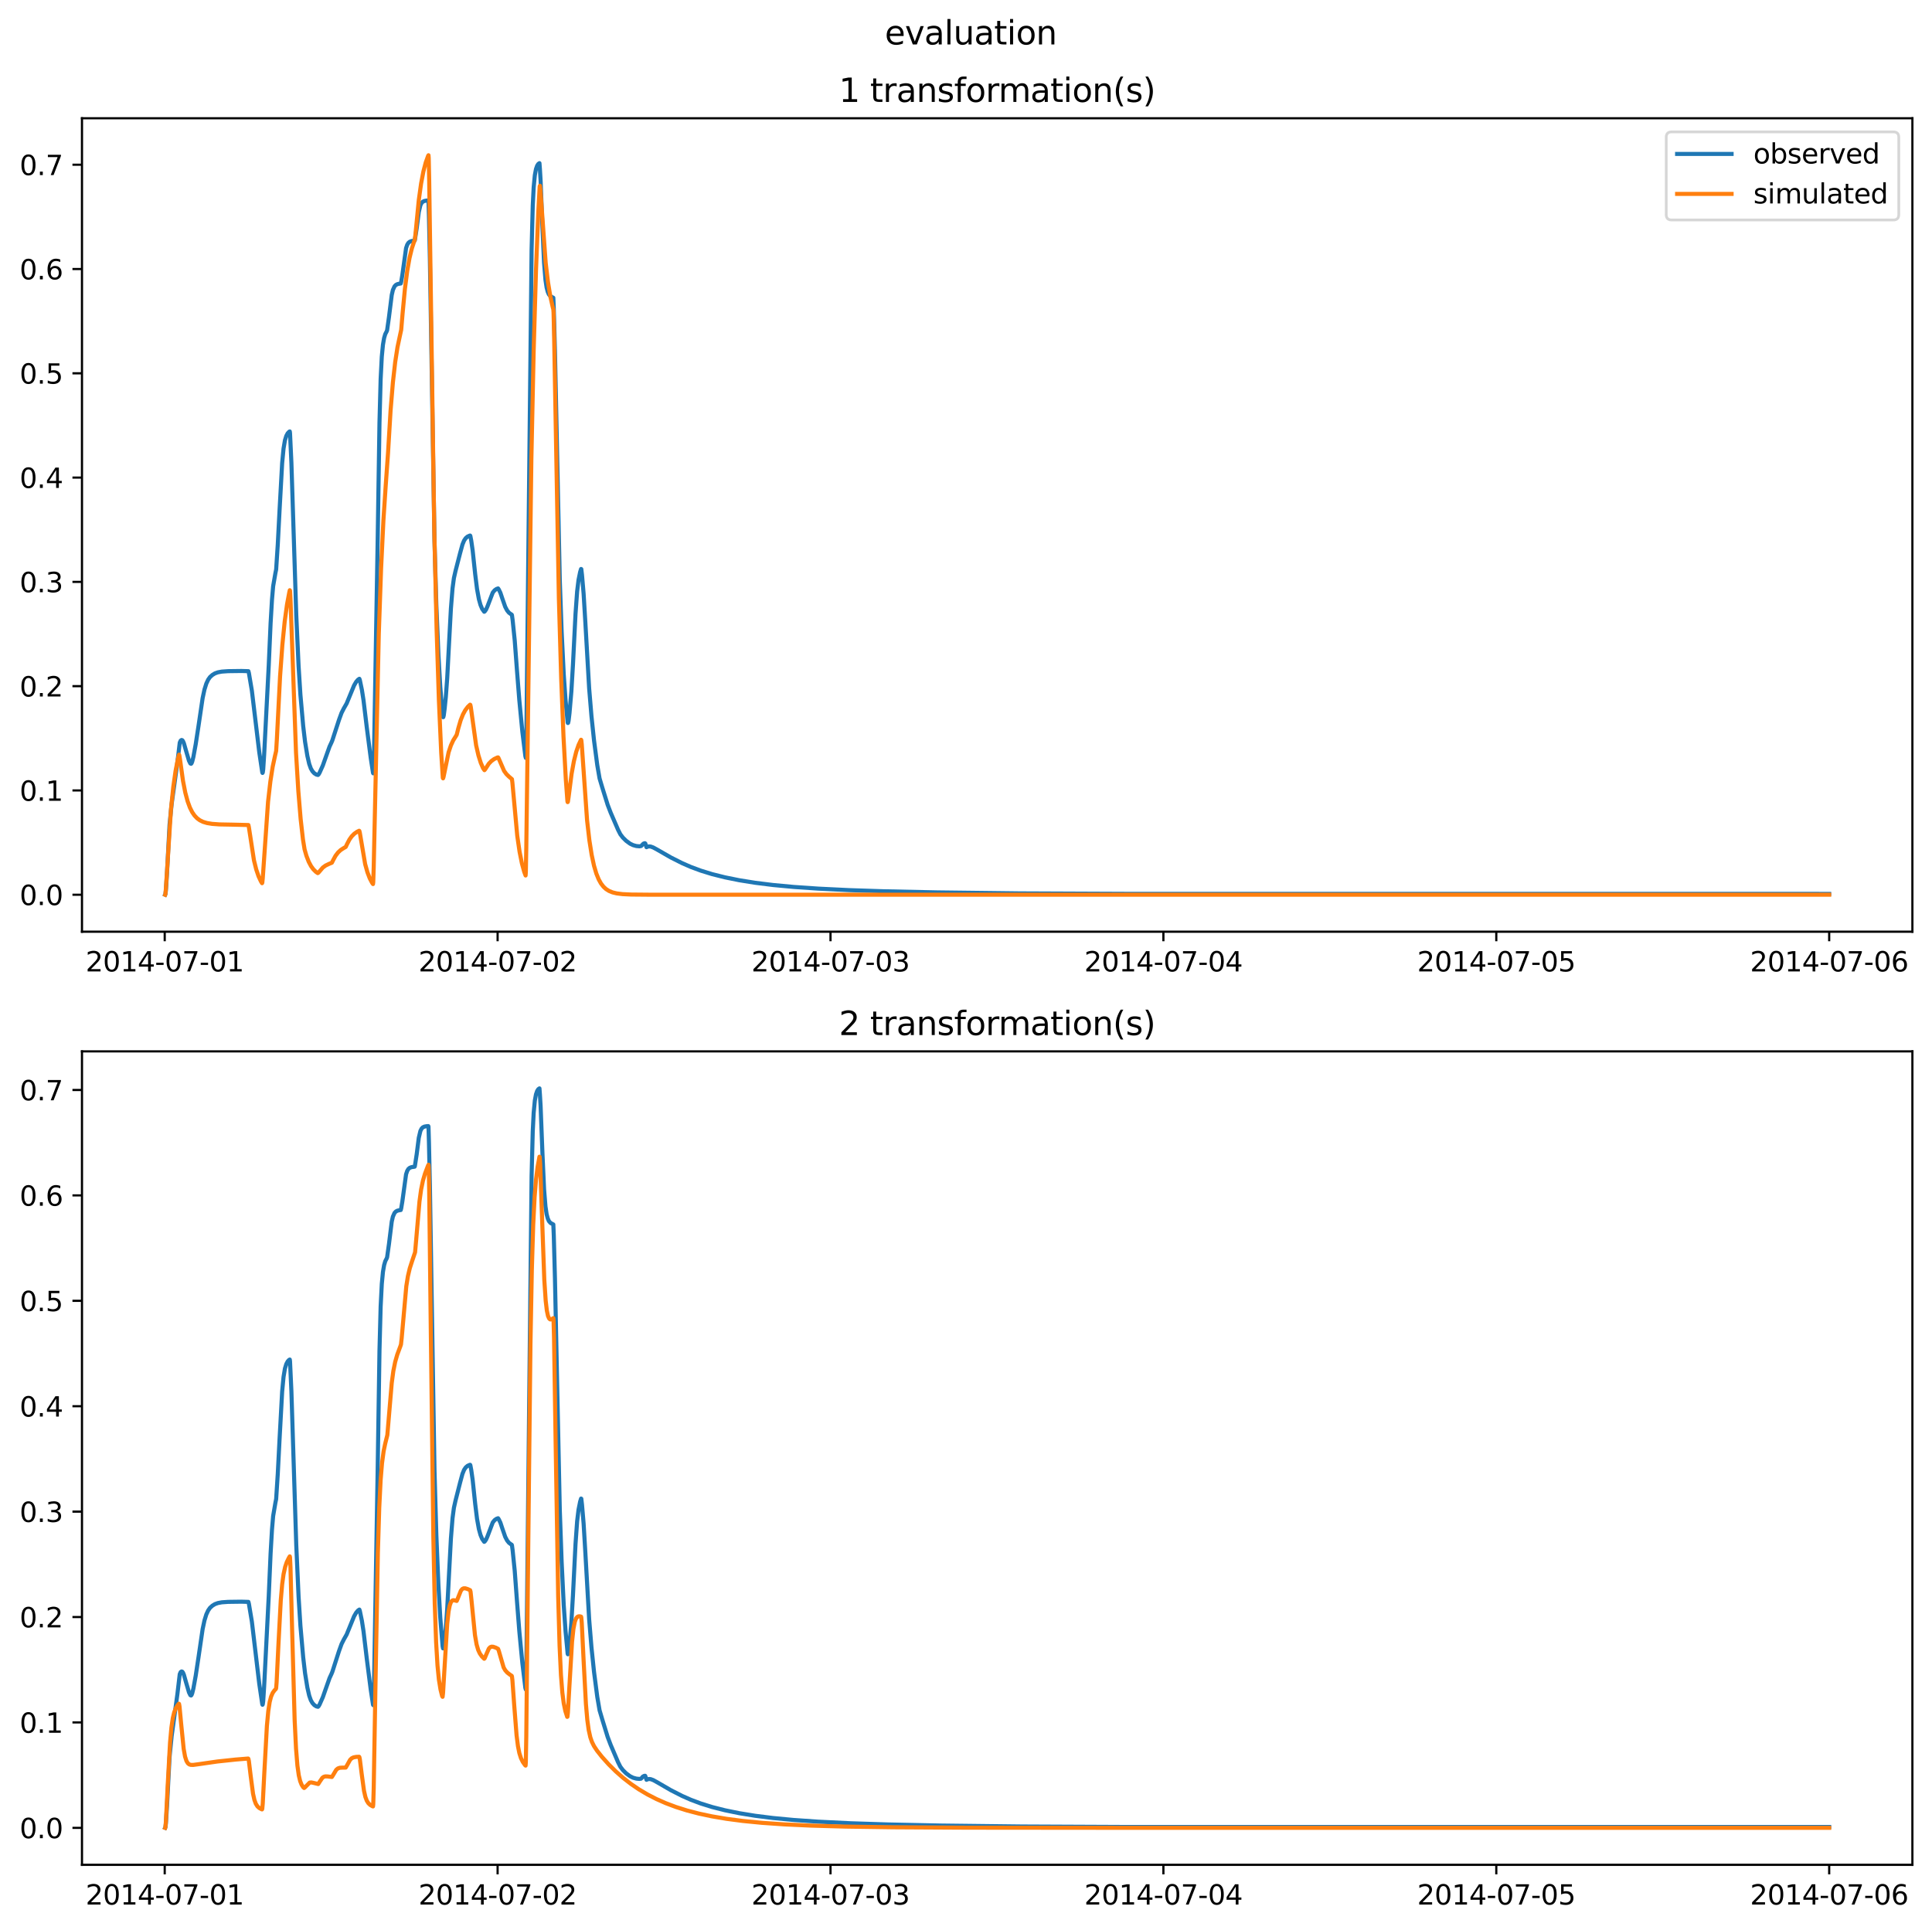<?xml version="1.0" encoding="utf-8" standalone="no"?>
<!DOCTYPE svg PUBLIC "-//W3C//DTD SVG 1.1//EN"
  "http://www.w3.org/Graphics/SVG/1.1/DTD/svg11.dtd">
<svg xmlns:xlink="http://www.w3.org/1999/xlink" width="709.427pt" height="708.798pt" viewBox="0 0 709.427 708.798" xmlns="http://www.w3.org/2000/svg" version="1.1">
 <defs>
  <style type="text/css">*{stroke-linejoin: round; stroke-linecap: butt}</style>
 </defs>
 <g id="figure_1">
  <g id="patch_1">
   <path d="M 0 708.798 
L 709.427 708.798 
L 709.427 0 
L 0 0 
z
" style="fill: #ffffff"/>
  </g>
  <g id="axes_1">
   <g id="patch_2">
    <path d="M 30.103 342.2 
L 702.227 342.2 
L 702.227 43.44 
L 30.103 43.44 
z
" style="fill: #ffffff"/>
   </g>
   <g id="matplotlib.axis_1">
    <g id="xtick_1">
     <g id="line2d_1">
      <defs>
       <path id="ma95a6add9e" d="M 0 0 
L 0 3.5 
" style="stroke: #000000; stroke-width: 0.8"/>
      </defs>
      <g>
       <use xlink:href="#ma95a6add9e" x="60.484" y="342.2" style="stroke: #000000; stroke-width: 0.8"/>
      </g>
     </g>
     <g id="text_1">
      <!-- 2014-07-01 -->
      <g transform="translate(31.427 356.798) scale(0.1 -0.1)">
       <defs>
        <path id="DejaVuSans-32" d="M 1228 531 
L 3431 531 
L 3431 0 
L 469 0 
L 469 531 
Q 828 903 1448 1529 
Q 2069 2156 2228 2338 
Q 2531 2678 2651 2914 
Q 2772 3150 2772 3378 
Q 2772 3750 2511 3984 
Q 2250 4219 1831 4219 
Q 1534 4219 1204 4116 
Q 875 4013 500 3803 
L 500 4441 
Q 881 4594 1212 4672 
Q 1544 4750 1819 4750 
Q 2544 4750 2975 4387 
Q 3406 4025 3406 3419 
Q 3406 3131 3298 2873 
Q 3191 2616 2906 2266 
Q 2828 2175 2409 1742 
Q 1991 1309 1228 531 
z
" transform="scale(0.016)"/>
        <path id="DejaVuSans-30" d="M 2034 4250 
Q 1547 4250 1301 3770 
Q 1056 3291 1056 2328 
Q 1056 1369 1301 889 
Q 1547 409 2034 409 
Q 2525 409 2770 889 
Q 3016 1369 3016 2328 
Q 3016 3291 2770 3770 
Q 2525 4250 2034 4250 
z
M 2034 4750 
Q 2819 4750 3233 4129 
Q 3647 3509 3647 2328 
Q 3647 1150 3233 529 
Q 2819 -91 2034 -91 
Q 1250 -91 836 529 
Q 422 1150 422 2328 
Q 422 3509 836 4129 
Q 1250 4750 2034 4750 
z
" transform="scale(0.016)"/>
        <path id="DejaVuSans-31" d="M 794 531 
L 1825 531 
L 1825 4091 
L 703 3866 
L 703 4441 
L 1819 4666 
L 2450 4666 
L 2450 531 
L 3481 531 
L 3481 0 
L 794 0 
L 794 531 
z
" transform="scale(0.016)"/>
        <path id="DejaVuSans-34" d="M 2419 4116 
L 825 1625 
L 2419 1625 
L 2419 4116 
z
M 2253 4666 
L 3047 4666 
L 3047 1625 
L 3713 1625 
L 3713 1100 
L 3047 1100 
L 3047 0 
L 2419 0 
L 2419 1100 
L 313 1100 
L 313 1709 
L 2253 4666 
z
" transform="scale(0.016)"/>
        <path id="DejaVuSans-2d" d="M 313 2009 
L 1997 2009 
L 1997 1497 
L 313 1497 
L 313 2009 
z
" transform="scale(0.016)"/>
        <path id="DejaVuSans-37" d="M 525 4666 
L 3525 4666 
L 3525 4397 
L 1831 0 
L 1172 0 
L 2766 4134 
L 525 4134 
L 525 4666 
z
" transform="scale(0.016)"/>
       </defs>
       <use xlink:href="#DejaVuSans-32"/>
       <use xlink:href="#DejaVuSans-30" x="63.623"/>
       <use xlink:href="#DejaVuSans-31" x="127.246"/>
       <use xlink:href="#DejaVuSans-34" x="190.869"/>
       <use xlink:href="#DejaVuSans-2d" x="254.492"/>
       <use xlink:href="#DejaVuSans-30" x="290.576"/>
       <use xlink:href="#DejaVuSans-37" x="354.199"/>
       <use xlink:href="#DejaVuSans-2d" x="417.822"/>
       <use xlink:href="#DejaVuSans-30" x="453.906"/>
       <use xlink:href="#DejaVuSans-31" x="517.529"/>
      </g>
     </g>
    </g>
    <g id="xtick_2">
     <g id="line2d_2">
      <g>
       <use xlink:href="#ma95a6add9e" x="182.723" y="342.2" style="stroke: #000000; stroke-width: 0.8"/>
      </g>
     </g>
     <g id="text_2">
      <!-- 2014-07-02 -->
      <g transform="translate(153.665 356.798) scale(0.1 -0.1)">
       <use xlink:href="#DejaVuSans-32"/>
       <use xlink:href="#DejaVuSans-30" x="63.623"/>
       <use xlink:href="#DejaVuSans-31" x="127.246"/>
       <use xlink:href="#DejaVuSans-34" x="190.869"/>
       <use xlink:href="#DejaVuSans-2d" x="254.492"/>
       <use xlink:href="#DejaVuSans-30" x="290.576"/>
       <use xlink:href="#DejaVuSans-37" x="354.199"/>
       <use xlink:href="#DejaVuSans-2d" x="417.822"/>
       <use xlink:href="#DejaVuSans-30" x="453.906"/>
       <use xlink:href="#DejaVuSans-32" x="517.529"/>
      </g>
     </g>
    </g>
    <g id="xtick_3">
     <g id="line2d_3">
      <g>
       <use xlink:href="#ma95a6add9e" x="304.961" y="342.2" style="stroke: #000000; stroke-width: 0.8"/>
      </g>
     </g>
     <g id="text_3">
      <!-- 2014-07-03 -->
      <g transform="translate(275.903 356.798) scale(0.1 -0.1)">
       <defs>
        <path id="DejaVuSans-33" d="M 2597 2516 
Q 3050 2419 3304 2112 
Q 3559 1806 3559 1356 
Q 3559 666 3084 287 
Q 2609 -91 1734 -91 
Q 1441 -91 1130 -33 
Q 819 25 488 141 
L 488 750 
Q 750 597 1062 519 
Q 1375 441 1716 441 
Q 2309 441 2620 675 
Q 2931 909 2931 1356 
Q 2931 1769 2642 2001 
Q 2353 2234 1838 2234 
L 1294 2234 
L 1294 2753 
L 1863 2753 
Q 2328 2753 2575 2939 
Q 2822 3125 2822 3475 
Q 2822 3834 2567 4026 
Q 2313 4219 1838 4219 
Q 1578 4219 1281 4162 
Q 984 4106 628 3988 
L 628 4550 
Q 988 4650 1302 4700 
Q 1616 4750 1894 4750 
Q 2613 4750 3031 4423 
Q 3450 4097 3450 3541 
Q 3450 3153 3228 2886 
Q 3006 2619 2597 2516 
z
" transform="scale(0.016)"/>
       </defs>
       <use xlink:href="#DejaVuSans-32"/>
       <use xlink:href="#DejaVuSans-30" x="63.623"/>
       <use xlink:href="#DejaVuSans-31" x="127.246"/>
       <use xlink:href="#DejaVuSans-34" x="190.869"/>
       <use xlink:href="#DejaVuSans-2d" x="254.492"/>
       <use xlink:href="#DejaVuSans-30" x="290.576"/>
       <use xlink:href="#DejaVuSans-37" x="354.199"/>
       <use xlink:href="#DejaVuSans-2d" x="417.822"/>
       <use xlink:href="#DejaVuSans-30" x="453.906"/>
       <use xlink:href="#DejaVuSans-33" x="517.529"/>
      </g>
     </g>
    </g>
    <g id="xtick_4">
     <g id="line2d_4">
      <g>
       <use xlink:href="#ma95a6add9e" x="427.199" y="342.2" style="stroke: #000000; stroke-width: 0.8"/>
      </g>
     </g>
     <g id="text_4">
      <!-- 2014-07-04 -->
      <g transform="translate(398.141 356.798) scale(0.1 -0.1)">
       <use xlink:href="#DejaVuSans-32"/>
       <use xlink:href="#DejaVuSans-30" x="63.623"/>
       <use xlink:href="#DejaVuSans-31" x="127.246"/>
       <use xlink:href="#DejaVuSans-34" x="190.869"/>
       <use xlink:href="#DejaVuSans-2d" x="254.492"/>
       <use xlink:href="#DejaVuSans-30" x="290.576"/>
       <use xlink:href="#DejaVuSans-37" x="354.199"/>
       <use xlink:href="#DejaVuSans-2d" x="417.822"/>
       <use xlink:href="#DejaVuSans-30" x="453.906"/>
       <use xlink:href="#DejaVuSans-34" x="517.529"/>
      </g>
     </g>
    </g>
    <g id="xtick_5">
     <g id="line2d_5">
      <g>
       <use xlink:href="#ma95a6add9e" x="549.437" y="342.2" style="stroke: #000000; stroke-width: 0.8"/>
      </g>
     </g>
     <g id="text_5">
      <!-- 2014-07-05 -->
      <g transform="translate(520.38 356.798) scale(0.1 -0.1)">
       <defs>
        <path id="DejaVuSans-35" d="M 691 4666 
L 3169 4666 
L 3169 4134 
L 1269 4134 
L 1269 2991 
Q 1406 3038 1543 3061 
Q 1681 3084 1819 3084 
Q 2600 3084 3056 2656 
Q 3513 2228 3513 1497 
Q 3513 744 3044 326 
Q 2575 -91 1722 -91 
Q 1428 -91 1123 -41 
Q 819 9 494 109 
L 494 744 
Q 775 591 1075 516 
Q 1375 441 1709 441 
Q 2250 441 2565 725 
Q 2881 1009 2881 1497 
Q 2881 1984 2565 2268 
Q 2250 2553 1709 2553 
Q 1456 2553 1204 2497 
Q 953 2441 691 2322 
L 691 4666 
z
" transform="scale(0.016)"/>
       </defs>
       <use xlink:href="#DejaVuSans-32"/>
       <use xlink:href="#DejaVuSans-30" x="63.623"/>
       <use xlink:href="#DejaVuSans-31" x="127.246"/>
       <use xlink:href="#DejaVuSans-34" x="190.869"/>
       <use xlink:href="#DejaVuSans-2d" x="254.492"/>
       <use xlink:href="#DejaVuSans-30" x="290.576"/>
       <use xlink:href="#DejaVuSans-37" x="354.199"/>
       <use xlink:href="#DejaVuSans-2d" x="417.822"/>
       <use xlink:href="#DejaVuSans-30" x="453.906"/>
       <use xlink:href="#DejaVuSans-35" x="517.529"/>
      </g>
     </g>
    </g>
    <g id="xtick_6">
     <g id="line2d_6">
      <g>
       <use xlink:href="#ma95a6add9e" x="671.676" y="342.2" style="stroke: #000000; stroke-width: 0.8"/>
      </g>
     </g>
     <g id="text_6">
      <!-- 2014-07-06 -->
      <g transform="translate(642.618 356.798) scale(0.1 -0.1)">
       <defs>
        <path id="DejaVuSans-36" d="M 2113 2584 
Q 1688 2584 1439 2293 
Q 1191 2003 1191 1497 
Q 1191 994 1439 701 
Q 1688 409 2113 409 
Q 2538 409 2786 701 
Q 3034 994 3034 1497 
Q 3034 2003 2786 2293 
Q 2538 2584 2113 2584 
z
M 3366 4563 
L 3366 3988 
Q 3128 4100 2886 4159 
Q 2644 4219 2406 4219 
Q 1781 4219 1451 3797 
Q 1122 3375 1075 2522 
Q 1259 2794 1537 2939 
Q 1816 3084 2150 3084 
Q 2853 3084 3261 2657 
Q 3669 2231 3669 1497 
Q 3669 778 3244 343 
Q 2819 -91 2113 -91 
Q 1303 -91 875 529 
Q 447 1150 447 2328 
Q 447 3434 972 4092 
Q 1497 4750 2381 4750 
Q 2619 4750 2861 4703 
Q 3103 4656 3366 4563 
z
" transform="scale(0.016)"/>
       </defs>
       <use xlink:href="#DejaVuSans-32"/>
       <use xlink:href="#DejaVuSans-30" x="63.623"/>
       <use xlink:href="#DejaVuSans-31" x="127.246"/>
       <use xlink:href="#DejaVuSans-34" x="190.869"/>
       <use xlink:href="#DejaVuSans-2d" x="254.492"/>
       <use xlink:href="#DejaVuSans-30" x="290.576"/>
       <use xlink:href="#DejaVuSans-37" x="354.199"/>
       <use xlink:href="#DejaVuSans-2d" x="417.822"/>
       <use xlink:href="#DejaVuSans-30" x="453.906"/>
       <use xlink:href="#DejaVuSans-36" x="517.529"/>
      </g>
     </g>
    </g>
   </g>
   <g id="matplotlib.axis_2">
    <g id="ytick_1">
     <g id="line2d_7">
      <defs>
       <path id="m5745ff69a3" d="M 0 0 
L -3.5 0 
" style="stroke: #000000; stroke-width: 0.8"/>
      </defs>
      <g>
       <use xlink:href="#m5745ff69a3" x="30.103" y="328.62" style="stroke: #000000; stroke-width: 0.8"/>
      </g>
     </g>
     <g id="text_7">
      <!-- 0.0 -->
      <g transform="translate(7.2 332.419) scale(0.1 -0.1)">
       <defs>
        <path id="DejaVuSans-2e" d="M 684 794 
L 1344 794 
L 1344 0 
L 684 0 
L 684 794 
z
" transform="scale(0.016)"/>
       </defs>
       <use xlink:href="#DejaVuSans-30"/>
       <use xlink:href="#DejaVuSans-2e" x="63.623"/>
       <use xlink:href="#DejaVuSans-30" x="95.41"/>
      </g>
     </g>
    </g>
    <g id="ytick_2">
     <g id="line2d_8">
      <g>
       <use xlink:href="#m5745ff69a3" x="30.103" y="290.318" style="stroke: #000000; stroke-width: 0.8"/>
      </g>
     </g>
     <g id="text_8">
      <!-- 0.1 -->
      <g transform="translate(7.2 294.117) scale(0.1 -0.1)">
       <use xlink:href="#DejaVuSans-30"/>
       <use xlink:href="#DejaVuSans-2e" x="63.623"/>
       <use xlink:href="#DejaVuSans-31" x="95.41"/>
      </g>
     </g>
    </g>
    <g id="ytick_3">
     <g id="line2d_9">
      <g>
       <use xlink:href="#m5745ff69a3" x="30.103" y="252.016" style="stroke: #000000; stroke-width: 0.8"/>
      </g>
     </g>
     <g id="text_9">
      <!-- 0.2 -->
      <g transform="translate(7.2 255.815) scale(0.1 -0.1)">
       <use xlink:href="#DejaVuSans-30"/>
       <use xlink:href="#DejaVuSans-2e" x="63.623"/>
       <use xlink:href="#DejaVuSans-32" x="95.41"/>
      </g>
     </g>
    </g>
    <g id="ytick_4">
     <g id="line2d_10">
      <g>
       <use xlink:href="#m5745ff69a3" x="30.103" y="213.714" style="stroke: #000000; stroke-width: 0.8"/>
      </g>
     </g>
     <g id="text_10">
      <!-- 0.3 -->
      <g transform="translate(7.2 217.513) scale(0.1 -0.1)">
       <use xlink:href="#DejaVuSans-30"/>
       <use xlink:href="#DejaVuSans-2e" x="63.623"/>
       <use xlink:href="#DejaVuSans-33" x="95.41"/>
      </g>
     </g>
    </g>
    <g id="ytick_5">
     <g id="line2d_11">
      <g>
       <use xlink:href="#m5745ff69a3" x="30.103" y="175.412" style="stroke: #000000; stroke-width: 0.8"/>
      </g>
     </g>
     <g id="text_11">
      <!-- 0.4 -->
      <g transform="translate(7.2 179.211) scale(0.1 -0.1)">
       <use xlink:href="#DejaVuSans-30"/>
       <use xlink:href="#DejaVuSans-2e" x="63.623"/>
       <use xlink:href="#DejaVuSans-34" x="95.41"/>
      </g>
     </g>
    </g>
    <g id="ytick_6">
     <g id="line2d_12">
      <g>
       <use xlink:href="#m5745ff69a3" x="30.103" y="137.11" style="stroke: #000000; stroke-width: 0.8"/>
      </g>
     </g>
     <g id="text_12">
      <!-- 0.5 -->
      <g transform="translate(7.2 140.909) scale(0.1 -0.1)">
       <use xlink:href="#DejaVuSans-30"/>
       <use xlink:href="#DejaVuSans-2e" x="63.623"/>
       <use xlink:href="#DejaVuSans-35" x="95.41"/>
      </g>
     </g>
    </g>
    <g id="ytick_7">
     <g id="line2d_13">
      <g>
       <use xlink:href="#m5745ff69a3" x="30.103" y="98.808" style="stroke: #000000; stroke-width: 0.8"/>
      </g>
     </g>
     <g id="text_13">
      <!-- 0.6 -->
      <g transform="translate(7.2 102.607) scale(0.1 -0.1)">
       <use xlink:href="#DejaVuSans-30"/>
       <use xlink:href="#DejaVuSans-2e" x="63.623"/>
       <use xlink:href="#DejaVuSans-36" x="95.41"/>
      </g>
     </g>
    </g>
    <g id="ytick_8">
     <g id="line2d_14">
      <g>
       <use xlink:href="#m5745ff69a3" x="30.103" y="60.506" style="stroke: #000000; stroke-width: 0.8"/>
      </g>
     </g>
     <g id="text_14">
      <!-- 0.7 -->
      <g transform="translate(7.2 64.305) scale(0.1 -0.1)">
       <use xlink:href="#DejaVuSans-30"/>
       <use xlink:href="#DejaVuSans-2e" x="63.623"/>
       <use xlink:href="#DejaVuSans-37" x="95.41"/>
      </g>
     </g>
    </g>
   </g>
   <g id="line2d_15">
    <path d="M 60.654 328.599 
L 60.739 328.44 
L 60.909 327.104 
L 61.333 320.533 
L 62.267 302.82 
L 63.031 295.279 
L 65.153 279.923 
L 66.002 272.777 
L 66.342 272.012 
L 66.681 271.786 
L 66.936 271.875 
L 67.191 272.211 
L 67.53 272.997 
L 68.294 275.672 
L 69.398 279.408 
L 69.907 280.423 
L 70.162 280.528 
L 70.331 280.345 
L 70.586 279.714 
L 71.01 278.009 
L 71.859 273.372 
L 72.878 266.718 
L 74.406 256.398 
L 75.085 253.237 
L 75.764 251.07 
L 76.443 249.624 
L 77.122 248.666 
L 77.971 247.909 
L 78.905 247.334 
L 80.009 246.934 
L 81.452 246.668 
L 83.744 246.507 
L 88.667 246.443 
L 91.214 246.516 
L 91.384 247.15 
L 92.487 253.682 
L 93.421 261.464 
L 95.203 276.293 
L 96.307 283.704 
L 96.392 283.891 
L 96.477 283.78 
L 96.647 282.609 
L 96.986 277.36 
L 98.684 244.329 
L 99.363 228.916 
L 99.872 220.271 
L 100.297 215.31 
L 101.146 210.399 
L 101.4 209.176 
L 101.994 200.049 
L 102.674 187.005 
L 103.607 170.062 
L 104.117 164.754 
L 104.626 161.729 
L 105.135 160.087 
L 105.645 159.135 
L 106.239 158.523 
L 106.409 158.456 
L 106.494 159.093 
L 107.003 169.97 
L 107.682 191.283 
L 108.786 225.839 
L 109.634 244.55 
L 110.313 255.163 
L 111.332 266.671 
L 112.011 272.405 
L 112.86 277.612 
L 113.539 280.572 
L 114.133 282.242 
L 114.728 283.269 
L 115.407 284.01 
L 116.171 284.49 
L 116.765 284.637 
L 117.02 284.383 
L 117.359 283.796 
L 118.548 281.134 
L 119.566 278.254 
L 121.009 274.205 
L 121.688 272.754 
L 122.028 271.943 
L 124.49 264.362 
L 125.423 261.812 
L 126.272 260.144 
L 127.291 258.364 
L 130.007 251.766 
L 130.771 250.448 
L 131.451 249.653 
L 131.96 249.306 
L 132.13 249.756 
L 132.894 253.417 
L 133.488 257.234 
L 134.676 267.118 
L 136.119 278.295 
L 136.968 283.869 
L 137.053 284.03 
L 137.138 283.393 
L 137.308 278.231 
L 138.666 199.397 
L 139.345 155.175 
L 139.77 139.249 
L 140.194 131.001 
L 140.618 126.621 
L 141.043 124.156 
L 141.467 122.712 
L 141.977 121.729 
L 142.146 121.292 
L 142.825 116.49 
L 143.844 108.363 
L 144.269 106.512 
L 144.863 105.188 
L 145.372 104.651 
L 145.966 104.349 
L 146.815 104.172 
L 147.155 104.125 
L 147.325 103.476 
L 147.749 100.937 
L 149.107 91.143 
L 149.532 89.896 
L 149.956 89.205 
L 150.465 88.782 
L 151.144 88.531 
L 152.078 88.413 
L 152.248 88.38 
L 152.333 88.2 
L 153.012 83.844 
L 153.776 77.882 
L 154.37 75.395 
L 154.795 74.566 
L 155.219 74.115 
L 155.813 73.821 
L 156.662 73.667 
L 157.256 73.628 
L 157.341 73.771 
L 157.511 79.592 
L 157.851 95.053 
L 159.548 198.857 
L 160.227 222.26 
L 160.991 240.473 
L 161.671 252.301 
L 162.519 262.609 
L 162.689 263.407 
L 162.774 263.39 
L 162.944 262.771 
L 163.283 260.195 
L 163.708 255.937 
L 164.217 248.989 
L 164.811 237.734 
L 165.575 223.491 
L 166.17 216.078 
L 166.679 212.302 
L 167.273 209.674 
L 168.971 203.074 
L 169.82 199.973 
L 170.414 198.538 
L 171.008 197.657 
L 171.687 197.08 
L 172.451 196.737 
L 172.621 196.696 
L 172.706 196.818 
L 173.045 198.604 
L 173.555 202.15 
L 174.489 210.904 
L 175.168 216.345 
L 175.847 220.065 
L 176.441 222.197 
L 177.035 223.614 
L 177.799 224.691 
L 177.969 224.6 
L 178.478 223.889 
L 178.988 222.74 
L 180.94 217.647 
L 181.619 216.812 
L 182.298 216.327 
L 182.892 216.117 
L 183.147 216.489 
L 183.741 217.707 
L 184.505 219.984 
L 185.524 222.896 
L 186.203 224.19 
L 186.882 225.028 
L 187.646 225.599 
L 187.901 225.739 
L 187.986 225.93 
L 188.24 227.785 
L 189.004 235.195 
L 189.853 246.498 
L 190.702 257.271 
L 191.806 268.722 
L 192.909 277.727 
L 193.079 278.359 
L 193.164 276.677 
L 193.334 265.62 
L 195.201 91.779 
L 195.626 75.52 
L 195.965 68.818 
L 196.39 64.36 
L 196.814 62.092 
L 197.238 60.879 
L 197.663 60.219 
L 198.087 59.922 
L 198.257 62.144 
L 198.512 66.397 
L 199.191 83.648 
L 199.785 96.598 
L 200.294 102.82 
L 200.719 105.626 
L 201.143 107.212 
L 201.568 108.167 
L 202.162 108.824 
L 202.756 109.141 
L 203.181 109.36 
L 203.35 113.327 
L 203.775 128.905 
L 205.557 213.175 
L 206.237 232.066 
L 207.001 247.648 
L 207.68 257.292 
L 208.444 265.336 
L 208.529 265.55 
L 208.613 265.491 
L 208.783 264.752 
L 209.123 261.885 
L 209.802 254.001 
L 210.396 243.988 
L 211.33 225.432 
L 211.924 217.218 
L 212.433 213.002 
L 213.028 210.074 
L 213.367 208.977 
L 213.452 209.02 
L 213.707 211.153 
L 214.301 218.05 
L 214.895 227.845 
L 216.338 252.845 
L 217.187 263.045 
L 218.121 271.916 
L 219.309 280.975 
L 220.158 285.899 
L 221.177 289.319 
L 223.129 295.586 
L 224.233 298.466 
L 226.949 304.762 
L 227.798 306.427 
L 228.732 307.647 
L 229.92 308.813 
L 231.363 309.871 
L 232.467 310.405 
L 233.655 310.735 
L 234.844 310.838 
L 235.438 310.715 
L 236.287 309.841 
L 236.796 309.691 
L 236.966 309.809 
L 237.39 311.162 
L 237.645 311.042 
L 238.239 310.864 
L 238.918 310.921 
L 239.852 311.258 
L 241.38 312.09 
L 246.304 314.919 
L 250.463 317.016 
L 253.689 318.424 
L 257.339 319.774 
L 261.498 321.058 
L 266.167 322.226 
L 271.43 323.29 
L 277.288 324.232 
L 283.909 325.055 
L 291.464 325.761 
L 300.462 326.377 
L 311.752 326.928 
L 324.23 327.34 
L 344.264 327.764 
L 374.484 328.127 
L 415.994 328.302 
L 602.832 328.306 
L 608.774 328.305 
L 615.48 328.304 
L 671.676 328.307 
L 671.676 328.307 
" clip-path="url(#p25b9b264ee)" style="fill: none; stroke: #1f77b4; stroke-width: 1.5; stroke-linecap: square"/>
   </g>
   <g id="line2d_16">
    <path d="M 60.654 328.62 
L 60.739 328.349 
L 60.909 326.484 
L 62.776 297.275 
L 63.625 289.09 
L 64.474 283.111 
L 65.323 278.743 
L 65.747 277.186 
L 65.832 277.299 
L 66.087 278.806 
L 67.191 286.769 
L 68.039 291.118 
L 68.888 294.294 
L 69.737 296.615 
L 70.586 298.31 
L 71.435 299.548 
L 72.369 300.529 
L 73.387 301.275 
L 74.576 301.854 
L 76.019 302.289 
L 77.886 302.596 
L 80.603 302.792 
L 85.611 302.887 
L 91.214 303.019 
L 91.384 303.797 
L 93.251 315.966 
L 94.1 319.376 
L 94.949 321.867 
L 95.798 323.687 
L 96.222 324.387 
L 96.307 324.255 
L 96.477 322.637 
L 98.429 294.468 
L 99.278 287.039 
L 100.127 281.613 
L 100.976 277.649 
L 101.4 275.808 
L 101.655 271.71 
L 102.843 248.404 
L 103.692 236.757 
L 104.541 228.249 
L 105.39 222.034 
L 106.239 217.493 
L 106.409 216.778 
L 106.494 216.946 
L 106.663 219.997 
L 108.701 276.534 
L 109.549 290.571 
L 110.398 300.825 
L 111.247 308.316 
L 111.841 311.967 
L 112.521 314.338 
L 113.369 316.524 
L 114.218 318.121 
L 115.067 319.287 
L 116.001 320.21 
L 116.68 320.68 
L 116.935 320.509 
L 118.548 318.638 
L 119.566 317.896 
L 120.755 317.32 
L 121.858 316.87 
L 122.368 315.855 
L 123.216 314.308 
L 124.15 313.08 
L 125.084 312.211 
L 126.103 311.55 
L 126.951 311.06 
L 127.461 309.983 
L 128.31 308.355 
L 129.159 307.164 
L 130.092 306.22 
L 131.111 305.502 
L 131.875 305.123 
L 131.96 305.191 
L 132.13 305.868 
L 134.082 317.372 
L 134.931 320.403 
L 135.78 322.617 
L 136.629 324.235 
L 136.968 324.702 
L 137.053 324.034 
L 137.223 318.662 
L 139.09 232.806 
L 139.939 208.731 
L 140.788 191.143 
L 141.637 178.296 
L 142.486 166.357 
L 143.42 150.764 
L 144.269 140.482 
L 145.117 132.971 
L 145.966 127.484 
L 146.815 123.476 
L 147.325 121.106 
L 147.834 115.082 
L 148.683 106.114 
L 149.532 99.549 
L 150.38 94.753 
L 151.229 91.25 
L 152.078 88.691 
L 152.333 87.927 
L 152.588 85.723 
L 153.776 73.513 
L 154.625 67.418 
L 155.474 62.965 
L 156.323 59.712 
L 157.171 57.335 
L 157.341 57.02 
L 157.426 58.014 
L 157.596 66.057 
L 159.463 194.729 
L 160.312 230.812 
L 161.161 257.171 
L 162.01 276.426 
L 162.604 285.716 
L 162.689 285.875 
L 162.859 285.386 
L 164.726 276.314 
L 165.575 273.778 
L 166.424 271.925 
L 167.273 270.572 
L 167.698 269.87 
L 168.292 267.495 
L 169.141 264.566 
L 169.99 262.424 
L 170.838 260.859 
L 171.772 259.62 
L 172.621 258.819 
L 172.706 258.883 
L 172.876 259.687 
L 174.828 273.731 
L 175.677 277.435 
L 176.526 280.141 
L 177.375 282.118 
L 177.884 282.87 
L 178.139 282.586 
L 179.497 280.484 
L 180.431 279.522 
L 181.449 278.79 
L 182.638 278.22 
L 182.892 278.174 
L 183.062 278.428 
L 185.1 283.137 
L 185.948 284.306 
L 186.882 285.232 
L 187.986 286.17 
L 188.155 287.505 
L 189.938 307.005 
L 190.787 312.83 
L 191.636 317.086 
L 192.485 320.194 
L 192.994 321.556 
L 193.079 320.46 
L 193.249 311.538 
L 195.116 168.687 
L 195.965 128.627 
L 196.814 99.362 
L 197.663 77.984 
L 198.172 68.499 
L 198.257 68.232 
L 198.427 69.638 
L 200.379 96.582 
L 201.228 103.674 
L 202.077 108.855 
L 202.926 112.639 
L 203.181 113.618 
L 203.265 114.782 
L 203.435 121.554 
L 205.218 219.775 
L 206.067 249.108 
L 206.916 270.536 
L 207.765 286.189 
L 208.359 294.283 
L 208.444 294.606 
L 208.529 294.489 
L 208.783 292.788 
L 209.887 284.213 
L 210.736 279.548 
L 211.584 276.141 
L 212.433 273.651 
L 213.282 271.833 
L 213.367 271.697 
L 213.452 271.812 
L 213.622 273.397 
L 215.574 301.303 
L 216.423 308.665 
L 217.272 314.043 
L 218.121 317.971 
L 218.97 320.841 
L 219.819 322.937 
L 220.667 324.469 
L 221.601 325.681 
L 222.535 326.54 
L 223.639 327.237 
L 224.912 327.756 
L 226.44 328.129 
L 228.562 328.396 
L 231.788 328.552 
L 238.749 328.615 
L 300.462 328.62 
L 671.676 328.62 
L 671.676 328.62 
" clip-path="url(#p25b9b264ee)" style="fill: none; stroke: #ff7f0e; stroke-width: 1.5; stroke-linecap: square"/>
   </g>
   <g id="patch_3">
    <path d="M 30.103 342.2 
L 30.103 43.44 
" style="fill: none; stroke: #000000; stroke-width: 0.8; stroke-linejoin: miter; stroke-linecap: square"/>
   </g>
   <g id="patch_4">
    <path d="M 702.227 342.2 
L 702.227 43.44 
" style="fill: none; stroke: #000000; stroke-width: 0.8; stroke-linejoin: miter; stroke-linecap: square"/>
   </g>
   <g id="patch_5">
    <path d="M 30.103 342.2 
L 702.227 342.2 
" style="fill: none; stroke: #000000; stroke-width: 0.8; stroke-linejoin: miter; stroke-linecap: square"/>
   </g>
   <g id="patch_6">
    <path d="M 30.103 43.44 
L 702.227 43.44 
" style="fill: none; stroke: #000000; stroke-width: 0.8; stroke-linejoin: miter; stroke-linecap: square"/>
   </g>
   <g id="text_15">
    <!-- 1 transformation(s) -->
    <g transform="translate(308.05 37.44) scale(0.12 -0.12)">
     <defs>
      <path id="DejaVuSans-20" transform="scale(0.016)"/>
      <path id="DejaVuSans-74" d="M 1172 4494 
L 1172 3500 
L 2356 3500 
L 2356 3053 
L 1172 3053 
L 1172 1153 
Q 1172 725 1289 603 
Q 1406 481 1766 481 
L 2356 481 
L 2356 0 
L 1766 0 
Q 1100 0 847 248 
Q 594 497 594 1153 
L 594 3053 
L 172 3053 
L 172 3500 
L 594 3500 
L 594 4494 
L 1172 4494 
z
" transform="scale(0.016)"/>
      <path id="DejaVuSans-72" d="M 2631 2963 
Q 2534 3019 2420 3045 
Q 2306 3072 2169 3072 
Q 1681 3072 1420 2755 
Q 1159 2438 1159 1844 
L 1159 0 
L 581 0 
L 581 3500 
L 1159 3500 
L 1159 2956 
Q 1341 3275 1631 3429 
Q 1922 3584 2338 3584 
Q 2397 3584 2469 3576 
Q 2541 3569 2628 3553 
L 2631 2963 
z
" transform="scale(0.016)"/>
      <path id="DejaVuSans-61" d="M 2194 1759 
Q 1497 1759 1228 1600 
Q 959 1441 959 1056 
Q 959 750 1161 570 
Q 1363 391 1709 391 
Q 2188 391 2477 730 
Q 2766 1069 2766 1631 
L 2766 1759 
L 2194 1759 
z
M 3341 1997 
L 3341 0 
L 2766 0 
L 2766 531 
Q 2569 213 2275 61 
Q 1981 -91 1556 -91 
Q 1019 -91 701 211 
Q 384 513 384 1019 
Q 384 1609 779 1909 
Q 1175 2209 1959 2209 
L 2766 2209 
L 2766 2266 
Q 2766 2663 2505 2880 
Q 2244 3097 1772 3097 
Q 1472 3097 1187 3025 
Q 903 2953 641 2809 
L 641 3341 
Q 956 3463 1253 3523 
Q 1550 3584 1831 3584 
Q 2591 3584 2966 3190 
Q 3341 2797 3341 1997 
z
" transform="scale(0.016)"/>
      <path id="DejaVuSans-6e" d="M 3513 2113 
L 3513 0 
L 2938 0 
L 2938 2094 
Q 2938 2591 2744 2837 
Q 2550 3084 2163 3084 
Q 1697 3084 1428 2787 
Q 1159 2491 1159 1978 
L 1159 0 
L 581 0 
L 581 3500 
L 1159 3500 
L 1159 2956 
Q 1366 3272 1645 3428 
Q 1925 3584 2291 3584 
Q 2894 3584 3203 3211 
Q 3513 2838 3513 2113 
z
" transform="scale(0.016)"/>
      <path id="DejaVuSans-73" d="M 2834 3397 
L 2834 2853 
Q 2591 2978 2328 3040 
Q 2066 3103 1784 3103 
Q 1356 3103 1142 2972 
Q 928 2841 928 2578 
Q 928 2378 1081 2264 
Q 1234 2150 1697 2047 
L 1894 2003 
Q 2506 1872 2764 1633 
Q 3022 1394 3022 966 
Q 3022 478 2636 193 
Q 2250 -91 1575 -91 
Q 1294 -91 989 -36 
Q 684 19 347 128 
L 347 722 
Q 666 556 975 473 
Q 1284 391 1588 391 
Q 1994 391 2212 530 
Q 2431 669 2431 922 
Q 2431 1156 2273 1281 
Q 2116 1406 1581 1522 
L 1381 1569 
Q 847 1681 609 1914 
Q 372 2147 372 2553 
Q 372 3047 722 3315 
Q 1072 3584 1716 3584 
Q 2034 3584 2315 3537 
Q 2597 3491 2834 3397 
z
" transform="scale(0.016)"/>
      <path id="DejaVuSans-66" d="M 2375 4863 
L 2375 4384 
L 1825 4384 
Q 1516 4384 1395 4259 
Q 1275 4134 1275 3809 
L 1275 3500 
L 2222 3500 
L 2222 3053 
L 1275 3053 
L 1275 0 
L 697 0 
L 697 3053 
L 147 3053 
L 147 3500 
L 697 3500 
L 697 3744 
Q 697 4328 969 4595 
Q 1241 4863 1831 4863 
L 2375 4863 
z
" transform="scale(0.016)"/>
      <path id="DejaVuSans-6f" d="M 1959 3097 
Q 1497 3097 1228 2736 
Q 959 2375 959 1747 
Q 959 1119 1226 758 
Q 1494 397 1959 397 
Q 2419 397 2687 759 
Q 2956 1122 2956 1747 
Q 2956 2369 2687 2733 
Q 2419 3097 1959 3097 
z
M 1959 3584 
Q 2709 3584 3137 3096 
Q 3566 2609 3566 1747 
Q 3566 888 3137 398 
Q 2709 -91 1959 -91 
Q 1206 -91 779 398 
Q 353 888 353 1747 
Q 353 2609 779 3096 
Q 1206 3584 1959 3584 
z
" transform="scale(0.016)"/>
      <path id="DejaVuSans-6d" d="M 3328 2828 
Q 3544 3216 3844 3400 
Q 4144 3584 4550 3584 
Q 5097 3584 5394 3201 
Q 5691 2819 5691 2113 
L 5691 0 
L 5113 0 
L 5113 2094 
Q 5113 2597 4934 2840 
Q 4756 3084 4391 3084 
Q 3944 3084 3684 2787 
Q 3425 2491 3425 1978 
L 3425 0 
L 2847 0 
L 2847 2094 
Q 2847 2600 2669 2842 
Q 2491 3084 2119 3084 
Q 1678 3084 1418 2786 
Q 1159 2488 1159 1978 
L 1159 0 
L 581 0 
L 581 3500 
L 1159 3500 
L 1159 2956 
Q 1356 3278 1631 3431 
Q 1906 3584 2284 3584 
Q 2666 3584 2933 3390 
Q 3200 3197 3328 2828 
z
" transform="scale(0.016)"/>
      <path id="DejaVuSans-69" d="M 603 3500 
L 1178 3500 
L 1178 0 
L 603 0 
L 603 3500 
z
M 603 4863 
L 1178 4863 
L 1178 4134 
L 603 4134 
L 603 4863 
z
" transform="scale(0.016)"/>
      <path id="DejaVuSans-28" d="M 1984 4856 
Q 1566 4138 1362 3434 
Q 1159 2731 1159 2009 
Q 1159 1288 1364 580 
Q 1569 -128 1984 -844 
L 1484 -844 
Q 1016 -109 783 600 
Q 550 1309 550 2009 
Q 550 2706 781 3412 
Q 1013 4119 1484 4856 
L 1984 4856 
z
" transform="scale(0.016)"/>
      <path id="DejaVuSans-29" d="M 513 4856 
L 1013 4856 
Q 1481 4119 1714 3412 
Q 1947 2706 1947 2009 
Q 1947 1309 1714 600 
Q 1481 -109 1013 -844 
L 513 -844 
Q 928 -128 1133 580 
Q 1338 1288 1338 2009 
Q 1338 2731 1133 3434 
Q 928 4138 513 4856 
z
" transform="scale(0.016)"/>
     </defs>
     <use xlink:href="#DejaVuSans-31"/>
     <use xlink:href="#DejaVuSans-20" x="63.623"/>
     <use xlink:href="#DejaVuSans-74" x="95.41"/>
     <use xlink:href="#DejaVuSans-72" x="134.619"/>
     <use xlink:href="#DejaVuSans-61" x="175.732"/>
     <use xlink:href="#DejaVuSans-6e" x="237.012"/>
     <use xlink:href="#DejaVuSans-73" x="300.391"/>
     <use xlink:href="#DejaVuSans-66" x="352.49"/>
     <use xlink:href="#DejaVuSans-6f" x="387.695"/>
     <use xlink:href="#DejaVuSans-72" x="448.877"/>
     <use xlink:href="#DejaVuSans-6d" x="488.24"/>
     <use xlink:href="#DejaVuSans-61" x="585.652"/>
     <use xlink:href="#DejaVuSans-74" x="646.932"/>
     <use xlink:href="#DejaVuSans-69" x="686.141"/>
     <use xlink:href="#DejaVuSans-6f" x="713.924"/>
     <use xlink:href="#DejaVuSans-6e" x="775.105"/>
     <use xlink:href="#DejaVuSans-28" x="838.484"/>
     <use xlink:href="#DejaVuSans-73" x="877.498"/>
     <use xlink:href="#DejaVuSans-29" x="929.598"/>
    </g>
   </g>
   <g id="legend_1">
    <g id="patch_7">
     <path d="M 613.833 80.796 
L 695.227 80.796 
Q 697.227 80.796 697.227 78.796 
L 697.227 50.44 
Q 697.227 48.44 695.227 48.44 
L 613.833 48.44 
Q 611.833 48.44 611.833 50.44 
L 611.833 78.796 
Q 611.833 80.796 613.833 80.796 
z
" style="fill: #ffffff; opacity: 0.8; stroke: #cccccc; stroke-linejoin: miter"/>
    </g>
    <g id="line2d_17">
     <path d="M 615.833 56.538 
L 625.833 56.538 
L 635.833 56.538 
" style="fill: none; stroke: #1f77b4; stroke-width: 1.5; stroke-linecap: square"/>
    </g>
    <g id="text_16">
     <!-- observed -->
     <g transform="translate(643.833 60.038) scale(0.1 -0.1)">
      <defs>
       <path id="DejaVuSans-62" d="M 3116 1747 
Q 3116 2381 2855 2742 
Q 2594 3103 2138 3103 
Q 1681 3103 1420 2742 
Q 1159 2381 1159 1747 
Q 1159 1113 1420 752 
Q 1681 391 2138 391 
Q 2594 391 2855 752 
Q 3116 1113 3116 1747 
z
M 1159 2969 
Q 1341 3281 1617 3432 
Q 1894 3584 2278 3584 
Q 2916 3584 3314 3078 
Q 3713 2572 3713 1747 
Q 3713 922 3314 415 
Q 2916 -91 2278 -91 
Q 1894 -91 1617 61 
Q 1341 213 1159 525 
L 1159 0 
L 581 0 
L 581 4863 
L 1159 4863 
L 1159 2969 
z
" transform="scale(0.016)"/>
       <path id="DejaVuSans-65" d="M 3597 1894 
L 3597 1613 
L 953 1613 
Q 991 1019 1311 708 
Q 1631 397 2203 397 
Q 2534 397 2845 478 
Q 3156 559 3463 722 
L 3463 178 
Q 3153 47 2828 -22 
Q 2503 -91 2169 -91 
Q 1331 -91 842 396 
Q 353 884 353 1716 
Q 353 2575 817 3079 
Q 1281 3584 2069 3584 
Q 2775 3584 3186 3129 
Q 3597 2675 3597 1894 
z
M 3022 2063 
Q 3016 2534 2758 2815 
Q 2500 3097 2075 3097 
Q 1594 3097 1305 2825 
Q 1016 2553 972 2059 
L 3022 2063 
z
" transform="scale(0.016)"/>
       <path id="DejaVuSans-76" d="M 191 3500 
L 800 3500 
L 1894 563 
L 2988 3500 
L 3597 3500 
L 2284 0 
L 1503 0 
L 191 3500 
z
" transform="scale(0.016)"/>
       <path id="DejaVuSans-64" d="M 2906 2969 
L 2906 4863 
L 3481 4863 
L 3481 0 
L 2906 0 
L 2906 525 
Q 2725 213 2448 61 
Q 2172 -91 1784 -91 
Q 1150 -91 751 415 
Q 353 922 353 1747 
Q 353 2572 751 3078 
Q 1150 3584 1784 3584 
Q 2172 3584 2448 3432 
Q 2725 3281 2906 2969 
z
M 947 1747 
Q 947 1113 1208 752 
Q 1469 391 1925 391 
Q 2381 391 2643 752 
Q 2906 1113 2906 1747 
Q 2906 2381 2643 2742 
Q 2381 3103 1925 3103 
Q 1469 3103 1208 2742 
Q 947 2381 947 1747 
z
" transform="scale(0.016)"/>
      </defs>
      <use xlink:href="#DejaVuSans-6f"/>
      <use xlink:href="#DejaVuSans-62" x="61.182"/>
      <use xlink:href="#DejaVuSans-73" x="124.658"/>
      <use xlink:href="#DejaVuSans-65" x="176.758"/>
      <use xlink:href="#DejaVuSans-72" x="238.281"/>
      <use xlink:href="#DejaVuSans-76" x="279.395"/>
      <use xlink:href="#DejaVuSans-65" x="338.574"/>
      <use xlink:href="#DejaVuSans-64" x="400.098"/>
     </g>
    </g>
    <g id="line2d_18">
     <path d="M 615.833 71.217 
L 625.833 71.217 
L 635.833 71.217 
" style="fill: none; stroke: #ff7f0e; stroke-width: 1.5; stroke-linecap: square"/>
    </g>
    <g id="text_17">
     <!-- simulated -->
     <g transform="translate(643.833 74.717) scale(0.1 -0.1)">
      <defs>
       <path id="DejaVuSans-75" d="M 544 1381 
L 544 3500 
L 1119 3500 
L 1119 1403 
Q 1119 906 1312 657 
Q 1506 409 1894 409 
Q 2359 409 2629 706 
Q 2900 1003 2900 1516 
L 2900 3500 
L 3475 3500 
L 3475 0 
L 2900 0 
L 2900 538 
Q 2691 219 2414 64 
Q 2138 -91 1772 -91 
Q 1169 -91 856 284 
Q 544 659 544 1381 
z
M 1991 3584 
L 1991 3584 
z
" transform="scale(0.016)"/>
       <path id="DejaVuSans-6c" d="M 603 4863 
L 1178 4863 
L 1178 0 
L 603 0 
L 603 4863 
z
" transform="scale(0.016)"/>
      </defs>
      <use xlink:href="#DejaVuSans-73"/>
      <use xlink:href="#DejaVuSans-69" x="52.1"/>
      <use xlink:href="#DejaVuSans-6d" x="79.883"/>
      <use xlink:href="#DejaVuSans-75" x="177.295"/>
      <use xlink:href="#DejaVuSans-6c" x="240.674"/>
      <use xlink:href="#DejaVuSans-61" x="268.457"/>
      <use xlink:href="#DejaVuSans-74" x="329.736"/>
      <use xlink:href="#DejaVuSans-65" x="368.945"/>
      <use xlink:href="#DejaVuSans-64" x="430.469"/>
     </g>
    </g>
   </g>
  </g>
  <g id="axes_2">
   <g id="patch_8">
    <path d="M 30.103 684.92 
L 702.227 684.92 
L 702.227 386.16 
L 30.103 386.16 
z
" style="fill: #ffffff"/>
   </g>
   <g id="matplotlib.axis_3">
    <g id="xtick_7">
     <g id="line2d_19">
      <g>
       <use xlink:href="#ma95a6add9e" x="60.484" y="684.92" style="stroke: #000000; stroke-width: 0.8"/>
      </g>
     </g>
     <g id="text_18">
      <!-- 2014-07-01 -->
      <g transform="translate(31.427 699.518) scale(0.1 -0.1)">
       <use xlink:href="#DejaVuSans-32"/>
       <use xlink:href="#DejaVuSans-30" x="63.623"/>
       <use xlink:href="#DejaVuSans-31" x="127.246"/>
       <use xlink:href="#DejaVuSans-34" x="190.869"/>
       <use xlink:href="#DejaVuSans-2d" x="254.492"/>
       <use xlink:href="#DejaVuSans-30" x="290.576"/>
       <use xlink:href="#DejaVuSans-37" x="354.199"/>
       <use xlink:href="#DejaVuSans-2d" x="417.822"/>
       <use xlink:href="#DejaVuSans-30" x="453.906"/>
       <use xlink:href="#DejaVuSans-31" x="517.529"/>
      </g>
     </g>
    </g>
    <g id="xtick_8">
     <g id="line2d_20">
      <g>
       <use xlink:href="#ma95a6add9e" x="182.723" y="684.92" style="stroke: #000000; stroke-width: 0.8"/>
      </g>
     </g>
     <g id="text_19">
      <!-- 2014-07-02 -->
      <g transform="translate(153.665 699.518) scale(0.1 -0.1)">
       <use xlink:href="#DejaVuSans-32"/>
       <use xlink:href="#DejaVuSans-30" x="63.623"/>
       <use xlink:href="#DejaVuSans-31" x="127.246"/>
       <use xlink:href="#DejaVuSans-34" x="190.869"/>
       <use xlink:href="#DejaVuSans-2d" x="254.492"/>
       <use xlink:href="#DejaVuSans-30" x="290.576"/>
       <use xlink:href="#DejaVuSans-37" x="354.199"/>
       <use xlink:href="#DejaVuSans-2d" x="417.822"/>
       <use xlink:href="#DejaVuSans-30" x="453.906"/>
       <use xlink:href="#DejaVuSans-32" x="517.529"/>
      </g>
     </g>
    </g>
    <g id="xtick_9">
     <g id="line2d_21">
      <g>
       <use xlink:href="#ma95a6add9e" x="304.961" y="684.92" style="stroke: #000000; stroke-width: 0.8"/>
      </g>
     </g>
     <g id="text_20">
      <!-- 2014-07-03 -->
      <g transform="translate(275.903 699.518) scale(0.1 -0.1)">
       <use xlink:href="#DejaVuSans-32"/>
       <use xlink:href="#DejaVuSans-30" x="63.623"/>
       <use xlink:href="#DejaVuSans-31" x="127.246"/>
       <use xlink:href="#DejaVuSans-34" x="190.869"/>
       <use xlink:href="#DejaVuSans-2d" x="254.492"/>
       <use xlink:href="#DejaVuSans-30" x="290.576"/>
       <use xlink:href="#DejaVuSans-37" x="354.199"/>
       <use xlink:href="#DejaVuSans-2d" x="417.822"/>
       <use xlink:href="#DejaVuSans-30" x="453.906"/>
       <use xlink:href="#DejaVuSans-33" x="517.529"/>
      </g>
     </g>
    </g>
    <g id="xtick_10">
     <g id="line2d_22">
      <g>
       <use xlink:href="#ma95a6add9e" x="427.199" y="684.92" style="stroke: #000000; stroke-width: 0.8"/>
      </g>
     </g>
     <g id="text_21">
      <!-- 2014-07-04 -->
      <g transform="translate(398.141 699.518) scale(0.1 -0.1)">
       <use xlink:href="#DejaVuSans-32"/>
       <use xlink:href="#DejaVuSans-30" x="63.623"/>
       <use xlink:href="#DejaVuSans-31" x="127.246"/>
       <use xlink:href="#DejaVuSans-34" x="190.869"/>
       <use xlink:href="#DejaVuSans-2d" x="254.492"/>
       <use xlink:href="#DejaVuSans-30" x="290.576"/>
       <use xlink:href="#DejaVuSans-37" x="354.199"/>
       <use xlink:href="#DejaVuSans-2d" x="417.822"/>
       <use xlink:href="#DejaVuSans-30" x="453.906"/>
       <use xlink:href="#DejaVuSans-34" x="517.529"/>
      </g>
     </g>
    </g>
    <g id="xtick_11">
     <g id="line2d_23">
      <g>
       <use xlink:href="#ma95a6add9e" x="549.437" y="684.92" style="stroke: #000000; stroke-width: 0.8"/>
      </g>
     </g>
     <g id="text_22">
      <!-- 2014-07-05 -->
      <g transform="translate(520.38 699.518) scale(0.1 -0.1)">
       <use xlink:href="#DejaVuSans-32"/>
       <use xlink:href="#DejaVuSans-30" x="63.623"/>
       <use xlink:href="#DejaVuSans-31" x="127.246"/>
       <use xlink:href="#DejaVuSans-34" x="190.869"/>
       <use xlink:href="#DejaVuSans-2d" x="254.492"/>
       <use xlink:href="#DejaVuSans-30" x="290.576"/>
       <use xlink:href="#DejaVuSans-37" x="354.199"/>
       <use xlink:href="#DejaVuSans-2d" x="417.822"/>
       <use xlink:href="#DejaVuSans-30" x="453.906"/>
       <use xlink:href="#DejaVuSans-35" x="517.529"/>
      </g>
     </g>
    </g>
    <g id="xtick_12">
     <g id="line2d_24">
      <g>
       <use xlink:href="#ma95a6add9e" x="671.676" y="684.92" style="stroke: #000000; stroke-width: 0.8"/>
      </g>
     </g>
     <g id="text_23">
      <!-- 2014-07-06 -->
      <g transform="translate(642.618 699.518) scale(0.1 -0.1)">
       <use xlink:href="#DejaVuSans-32"/>
       <use xlink:href="#DejaVuSans-30" x="63.623"/>
       <use xlink:href="#DejaVuSans-31" x="127.246"/>
       <use xlink:href="#DejaVuSans-34" x="190.869"/>
       <use xlink:href="#DejaVuSans-2d" x="254.492"/>
       <use xlink:href="#DejaVuSans-30" x="290.576"/>
       <use xlink:href="#DejaVuSans-37" x="354.199"/>
       <use xlink:href="#DejaVuSans-2d" x="417.822"/>
       <use xlink:href="#DejaVuSans-30" x="453.906"/>
       <use xlink:href="#DejaVuSans-36" x="517.529"/>
      </g>
     </g>
    </g>
   </g>
   <g id="matplotlib.axis_4">
    <g id="ytick_9">
     <g id="line2d_25">
      <g>
       <use xlink:href="#m5745ff69a3" x="30.103" y="671.34" style="stroke: #000000; stroke-width: 0.8"/>
      </g>
     </g>
     <g id="text_24">
      <!-- 0.0 -->
      <g transform="translate(7.2 675.139) scale(0.1 -0.1)">
       <use xlink:href="#DejaVuSans-30"/>
       <use xlink:href="#DejaVuSans-2e" x="63.623"/>
       <use xlink:href="#DejaVuSans-30" x="95.41"/>
      </g>
     </g>
    </g>
    <g id="ytick_10">
     <g id="line2d_26">
      <g>
       <use xlink:href="#m5745ff69a3" x="30.103" y="632.625" style="stroke: #000000; stroke-width: 0.8"/>
      </g>
     </g>
     <g id="text_25">
      <!-- 0.1 -->
      <g transform="translate(7.2 636.424) scale(0.1 -0.1)">
       <use xlink:href="#DejaVuSans-30"/>
       <use xlink:href="#DejaVuSans-2e" x="63.623"/>
       <use xlink:href="#DejaVuSans-31" x="95.41"/>
      </g>
     </g>
    </g>
    <g id="ytick_11">
     <g id="line2d_27">
      <g>
       <use xlink:href="#m5745ff69a3" x="30.103" y="593.91" style="stroke: #000000; stroke-width: 0.8"/>
      </g>
     </g>
     <g id="text_26">
      <!-- 0.2 -->
      <g transform="translate(7.2 597.709) scale(0.1 -0.1)">
       <use xlink:href="#DejaVuSans-30"/>
       <use xlink:href="#DejaVuSans-2e" x="63.623"/>
       <use xlink:href="#DejaVuSans-32" x="95.41"/>
      </g>
     </g>
    </g>
    <g id="ytick_12">
     <g id="line2d_28">
      <g>
       <use xlink:href="#m5745ff69a3" x="30.103" y="555.195" style="stroke: #000000; stroke-width: 0.8"/>
      </g>
     </g>
     <g id="text_27">
      <!-- 0.3 -->
      <g transform="translate(7.2 558.994) scale(0.1 -0.1)">
       <use xlink:href="#DejaVuSans-30"/>
       <use xlink:href="#DejaVuSans-2e" x="63.623"/>
       <use xlink:href="#DejaVuSans-33" x="95.41"/>
      </g>
     </g>
    </g>
    <g id="ytick_13">
     <g id="line2d_29">
      <g>
       <use xlink:href="#m5745ff69a3" x="30.103" y="516.48" style="stroke: #000000; stroke-width: 0.8"/>
      </g>
     </g>
     <g id="text_28">
      <!-- 0.4 -->
      <g transform="translate(7.2 520.279) scale(0.1 -0.1)">
       <use xlink:href="#DejaVuSans-30"/>
       <use xlink:href="#DejaVuSans-2e" x="63.623"/>
       <use xlink:href="#DejaVuSans-34" x="95.41"/>
      </g>
     </g>
    </g>
    <g id="ytick_14">
     <g id="line2d_30">
      <g>
       <use xlink:href="#m5745ff69a3" x="30.103" y="477.765" style="stroke: #000000; stroke-width: 0.8"/>
      </g>
     </g>
     <g id="text_29">
      <!-- 0.5 -->
      <g transform="translate(7.2 481.564) scale(0.1 -0.1)">
       <use xlink:href="#DejaVuSans-30"/>
       <use xlink:href="#DejaVuSans-2e" x="63.623"/>
       <use xlink:href="#DejaVuSans-35" x="95.41"/>
      </g>
     </g>
    </g>
    <g id="ytick_15">
     <g id="line2d_31">
      <g>
       <use xlink:href="#m5745ff69a3" x="30.103" y="439.05" style="stroke: #000000; stroke-width: 0.8"/>
      </g>
     </g>
     <g id="text_30">
      <!-- 0.6 -->
      <g transform="translate(7.2 442.849) scale(0.1 -0.1)">
       <use xlink:href="#DejaVuSans-30"/>
       <use xlink:href="#DejaVuSans-2e" x="63.623"/>
       <use xlink:href="#DejaVuSans-36" x="95.41"/>
      </g>
     </g>
    </g>
    <g id="ytick_16">
     <g id="line2d_32">
      <g>
       <use xlink:href="#m5745ff69a3" x="30.103" y="400.335" style="stroke: #000000; stroke-width: 0.8"/>
      </g>
     </g>
     <g id="text_31">
      <!-- 0.7 -->
      <g transform="translate(7.2 404.134) scale(0.1 -0.1)">
       <use xlink:href="#DejaVuSans-30"/>
       <use xlink:href="#DejaVuSans-2e" x="63.623"/>
       <use xlink:href="#DejaVuSans-37" x="95.41"/>
      </g>
     </g>
    </g>
   </g>
   <g id="line2d_33">
    <path d="M 60.654 671.319 
L 60.739 671.158 
L 60.909 669.808 
L 61.333 663.166 
L 62.267 645.262 
L 63.031 637.64 
L 65.153 622.118 
L 66.002 614.895 
L 66.342 614.121 
L 66.681 613.894 
L 66.936 613.984 
L 67.191 614.322 
L 67.53 615.117 
L 68.294 617.821 
L 69.398 621.597 
L 69.907 622.624 
L 70.162 622.73 
L 70.331 622.545 
L 70.586 621.907 
L 71.01 620.183 
L 71.859 615.496 
L 72.878 608.77 
L 74.406 598.339 
L 75.085 595.145 
L 75.764 592.954 
L 76.443 591.492 
L 77.122 590.524 
L 77.971 589.759 
L 78.905 589.178 
L 80.009 588.773 
L 81.452 588.505 
L 83.744 588.342 
L 88.582 588.277 
L 91.214 588.35 
L 91.384 588.992 
L 92.487 595.594 
L 93.421 603.46 
L 95.203 618.449 
L 96.307 625.94 
L 96.392 626.129 
L 96.477 626.016 
L 96.647 624.833 
L 96.986 619.528 
L 98.684 586.14 
L 99.363 570.561 
L 99.872 561.823 
L 100.297 556.808 
L 101.146 551.844 
L 101.4 550.608 
L 101.994 541.383 
L 102.674 528.199 
L 103.607 511.073 
L 104.117 505.707 
L 104.626 502.65 
L 105.135 500.99 
L 105.645 500.028 
L 106.154 499.475 
L 106.409 499.341 
L 106.494 499.985 
L 107.003 510.98 
L 107.682 532.522 
L 108.786 567.451 
L 109.634 586.363 
L 110.313 597.091 
L 111.332 608.723 
L 112.011 614.519 
L 112.86 619.782 
L 113.539 622.774 
L 114.133 624.462 
L 114.728 625.5 
L 115.407 626.249 
L 116.171 626.734 
L 116.765 626.883 
L 117.02 626.626 
L 117.359 626.033 
L 118.548 623.342 
L 119.566 620.431 
L 121.009 616.338 
L 121.688 614.872 
L 122.028 614.052 
L 124.49 606.389 
L 125.423 603.811 
L 126.272 602.126 
L 127.291 600.327 
L 130.007 593.658 
L 130.771 592.325 
L 131.451 591.522 
L 131.96 591.171 
L 132.13 591.625 
L 132.894 595.326 
L 133.488 599.185 
L 134.676 609.175 
L 136.119 620.473 
L 136.968 626.107 
L 137.053 626.269 
L 137.138 625.625 
L 137.308 620.408 
L 138.666 540.724 
L 139.345 496.025 
L 139.77 479.927 
L 140.194 471.59 
L 140.618 467.163 
L 141.043 464.672 
L 141.467 463.212 
L 141.977 462.219 
L 142.146 461.776 
L 142.825 456.923 
L 143.844 448.708 
L 144.269 446.838 
L 144.863 445.499 
L 145.372 444.957 
L 145.966 444.651 
L 146.815 444.472 
L 147.155 444.425 
L 147.325 443.768 
L 147.749 441.203 
L 149.107 431.303 
L 149.532 430.042 
L 149.956 429.344 
L 150.465 428.916 
L 151.144 428.663 
L 152.078 428.543 
L 152.248 428.51 
L 152.333 428.328 
L 153.012 423.925 
L 153.776 417.899 
L 154.37 415.385 
L 154.795 414.547 
L 155.219 414.091 
L 155.813 413.794 
L 156.662 413.638 
L 157.256 413.599 
L 157.341 413.744 
L 157.511 419.627 
L 157.851 435.255 
L 159.548 540.178 
L 160.227 563.833 
L 160.991 582.243 
L 161.671 594.198 
L 162.519 604.617 
L 162.689 605.424 
L 162.774 605.407 
L 162.944 604.781 
L 163.283 602.178 
L 163.708 597.873 
L 164.217 590.85 
L 164.811 579.474 
L 165.575 565.077 
L 166.17 557.585 
L 166.679 553.768 
L 167.273 551.112 
L 168.971 544.44 
L 169.82 541.306 
L 170.414 539.855 
L 171.008 538.965 
L 171.687 538.382 
L 172.451 538.035 
L 172.621 537.994 
L 172.706 538.117 
L 173.045 539.923 
L 173.555 543.506 
L 174.489 552.355 
L 175.168 557.855 
L 175.847 561.615 
L 176.441 563.77 
L 177.035 565.202 
L 177.799 566.291 
L 177.969 566.198 
L 178.478 565.48 
L 178.988 564.319 
L 180.94 559.171 
L 181.619 558.326 
L 182.298 557.836 
L 182.892 557.624 
L 183.147 558.001 
L 183.741 559.231 
L 184.505 561.533 
L 185.524 564.477 
L 186.203 565.784 
L 186.882 566.631 
L 187.646 567.209 
L 187.901 567.35 
L 187.986 567.543 
L 188.24 569.418 
L 189.004 576.908 
L 189.853 588.333 
L 190.702 599.222 
L 191.806 610.796 
L 192.909 619.898 
L 193.079 620.538 
L 193.164 618.837 
L 193.334 607.661 
L 195.201 431.945 
L 195.626 415.511 
L 195.965 408.737 
L 196.39 404.231 
L 196.814 401.939 
L 197.238 400.712 
L 197.663 400.045 
L 198.087 399.745 
L 198.257 401.991 
L 198.512 406.29 
L 199.191 423.727 
L 199.785 436.816 
L 200.294 443.105 
L 200.719 445.942 
L 201.143 447.545 
L 201.568 448.51 
L 202.162 449.174 
L 202.756 449.495 
L 203.181 449.717 
L 203.35 453.726 
L 203.775 469.471 
L 205.557 554.651 
L 206.237 573.745 
L 207.001 589.495 
L 207.68 599.243 
L 208.444 607.374 
L 208.529 607.59 
L 208.613 607.531 
L 208.783 606.784 
L 209.123 603.885 
L 209.802 595.916 
L 210.396 585.796 
L 211.33 567.04 
L 211.924 558.737 
L 212.433 554.476 
L 213.028 551.516 
L 213.367 550.407 
L 213.452 550.451 
L 213.707 552.606 
L 214.301 559.578 
L 214.895 569.479 
L 216.338 594.748 
L 217.187 605.058 
L 218.121 614.025 
L 219.309 623.181 
L 220.158 628.158 
L 221.177 631.615 
L 223.129 637.95 
L 224.233 640.861 
L 226.949 647.225 
L 227.798 648.908 
L 228.732 650.141 
L 229.92 651.32 
L 231.363 652.388 
L 232.467 652.928 
L 233.655 653.262 
L 234.759 653.368 
L 235.353 653.29 
L 235.523 653.139 
L 236.032 652.529 
L 236.541 652.255 
L 236.881 652.211 
L 236.966 652.326 
L 237.39 653.694 
L 237.645 653.572 
L 238.239 653.392 
L 238.918 653.451 
L 239.852 653.791 
L 241.38 654.631 
L 246.304 657.491 
L 250.463 659.611 
L 253.689 661.034 
L 257.339 662.399 
L 261.498 663.697 
L 266.167 664.877 
L 271.43 665.952 
L 277.288 666.905 
L 283.824 667.727 
L 291.379 668.443 
L 300.377 669.068 
L 312.431 669.658 
L 326.013 670.094 
L 345.622 670.496 
L 375.333 670.848 
L 413.447 671.018 
L 439.678 671.018 
L 506.23 671.022 
L 514.549 671.021 
L 576.856 671.02 
L 583.477 671.02 
L 601.813 671.023 
L 671.676 671.023 
L 671.676 671.023 
" clip-path="url(#pca5f35607f)" style="fill: none; stroke: #1f77b4; stroke-width: 1.5; stroke-linecap: square"/>
   </g>
   <g id="line2d_34">
    <path d="M 60.654 671.34 
L 60.739 671.072 
L 60.909 669.15 
L 61.588 655.603 
L 62.437 640.054 
L 62.946 634.462 
L 63.455 631.03 
L 63.965 628.919 
L 64.559 627.389 
L 65.238 626.269 
L 65.663 625.75 
L 65.747 625.806 
L 65.917 626.744 
L 66.511 633.038 
L 67.445 642.319 
L 67.955 645.168 
L 68.464 646.771 
L 68.973 647.615 
L 69.483 648.026 
L 70.077 648.213 
L 70.926 648.231 
L 72.793 647.982 
L 79.839 646.968 
L 86.545 646.255 
L 91.129 645.883 
L 91.214 645.985 
L 91.384 646.774 
L 92.063 652.37 
L 92.912 658.789 
L 93.421 661.085 
L 93.93 662.481 
L 94.524 663.433 
L 95.203 664.052 
L 96.052 664.511 
L 96.222 664.569 
L 96.307 664.342 
L 96.477 662.484 
L 97.071 650.897 
L 98.005 633.877 
L 98.514 628.428 
L 99.023 625.135 
L 99.533 623.159 
L 100.127 621.782 
L 100.806 620.831 
L 101.315 620.319 
L 101.4 619.986 
L 101.57 617.924 
L 102.249 603.884 
L 103.098 587.8 
L 103.607 581.908 
L 104.117 578.188 
L 104.711 575.485 
L 105.305 573.74 
L 106.069 572.173 
L 106.409 571.628 
L 106.494 572.013 
L 106.663 575.597 
L 107.258 598.319 
L 108.191 631.685 
L 108.701 642.228 
L 109.21 648.469 
L 109.719 652.085 
L 110.229 654.197 
L 110.738 655.477 
L 111.332 656.416 
L 111.672 656.702 
L 111.926 656.525 
L 113.709 654.722 
L 114.303 654.657 
L 115.152 654.831 
L 116.85 655.252 
L 117.444 654.314 
L 118.378 652.955 
L 118.887 652.594 
L 119.481 652.434 
L 120.33 652.462 
L 121.858 652.664 
L 122.198 652.148 
L 123.471 650.015 
L 124.065 649.522 
L 124.744 649.282 
L 125.678 649.221 
L 126.951 649.205 
L 127.376 648.478 
L 128.564 646.342 
L 129.159 645.775 
L 129.838 645.452 
L 130.771 645.28 
L 131.875 645.232 
L 131.96 645.334 
L 132.13 646.101 
L 132.809 651.515 
L 133.658 657.735 
L 134.167 659.973 
L 134.676 661.348 
L 135.27 662.301 
L 135.95 662.939 
L 136.883 663.468 
L 136.968 663.471 
L 137.053 662.728 
L 137.223 657.031 
L 137.817 621.886 
L 138.751 570.302 
L 139.26 553.691 
L 139.77 543.556 
L 140.279 537.379 
L 140.873 532.968 
L 141.467 530.134 
L 142.231 527.065 
L 142.656 522.062 
L 143.844 507.958 
L 144.438 503.533 
L 145.117 500.17 
L 145.881 497.508 
L 146.985 494.545 
L 147.24 493.795 
L 147.494 491.509 
L 149.192 472.415 
L 149.786 468.728 
L 150.465 465.841 
L 151.314 463.209 
L 152.418 459.945 
L 152.842 455.134 
L 154.031 441.289 
L 154.625 436.929 
L 155.304 433.625 
L 156.068 431.018 
L 157.171 428.126 
L 157.341 427.785 
L 157.426 428.759 
L 157.596 437.023 
L 158.19 488.771 
L 159.124 564.669 
L 159.633 588.801 
L 160.143 603.239 
L 160.652 611.756 
L 161.161 616.88 
L 161.755 620.545 
L 162.35 622.936 
L 162.519 623.214 
L 162.689 621.801 
L 163.199 613.126 
L 164.217 596.344 
L 164.726 591.782 
L 165.151 589.637 
L 165.575 588.465 
L 166 587.906 
L 166.424 587.721 
L 166.934 587.784 
L 167.698 587.998 
L 168.037 587.231 
L 169.226 584.241 
L 169.735 583.611 
L 170.244 583.363 
L 170.838 583.362 
L 171.687 583.622 
L 172.621 584.046 
L 172.791 584.631 
L 173.13 587.769 
L 174.404 600.54 
L 174.998 603.962 
L 175.592 606.009 
L 176.186 607.293 
L 176.95 608.39 
L 177.799 609.24 
L 177.969 609.078 
L 178.478 607.858 
L 179.497 605.516 
L 180.006 604.98 
L 180.516 604.793 
L 181.11 604.833 
L 182.044 605.158 
L 182.892 605.6 
L 183.147 606.288 
L 184.93 612.432 
L 185.524 613.468 
L 186.288 614.331 
L 187.307 615.114 
L 187.901 615.497 
L 187.986 615.722 
L 188.155 617.104 
L 188.835 626.52 
L 189.683 637.34 
L 190.193 641.33 
L 190.702 643.874 
L 191.296 645.75 
L 191.975 647.131 
L 192.824 648.337 
L 192.994 648.476 
L 193.079 647.275 
L 193.249 637.854 
L 193.843 579.534 
L 194.777 493.946 
L 195.286 466.467 
L 195.795 449.774 
L 196.305 439.675 
L 196.814 433.36 
L 197.408 428.58 
L 198.087 424.847 
L 198.172 424.884 
L 198.342 427.33 
L 198.851 441.976 
L 199.87 470.117 
L 200.379 477.763 
L 200.804 481.365 
L 201.228 483.341 
L 201.653 484.292 
L 201.992 484.589 
L 202.332 484.623 
L 202.756 484.432 
L 203.181 484.128 
L 203.265 484.914 
L 203.435 491.153 
L 204.029 529.801 
L 204.963 586.366 
L 205.473 604.394 
L 205.982 615.229 
L 206.491 621.671 
L 207.001 625.594 
L 207.595 628.454 
L 208.274 630.579 
L 208.359 630.538 
L 208.529 629.032 
L 209.038 620.12 
L 210.057 602.968 
L 210.566 598.245 
L 211.075 595.65 
L 211.5 594.503 
L 211.924 593.916 
L 212.348 593.67 
L 212.858 593.634 
L 213.367 593.766 
L 213.452 594.055 
L 213.622 596.041 
L 214.301 609.888 
L 215.15 625.858 
L 215.659 631.707 
L 216.168 635.395 
L 216.763 638.067 
L 217.357 639.784 
L 218.121 641.318 
L 219.224 642.985 
L 221.007 645.232 
L 223.469 647.981 
L 226.1 650.594 
L 228.817 652.986 
L 231.618 655.164 
L 234.589 657.192 
L 237.73 659.06 
L 241.041 660.763 
L 244.521 662.299 
L 248.256 663.7 
L 252.246 664.958 
L 256.575 666.09 
L 261.414 667.119 
L 266.761 668.023 
L 272.788 668.813 
L 279.749 669.493 
L 287.899 670.061 
L 297.83 670.523 
L 310.479 670.878 
L 327.881 671.129 
L 355.384 671.279 
L 416.673 671.336 
L 671.676 671.34 
L 671.676 671.34 
" clip-path="url(#pca5f35607f)" style="fill: none; stroke: #ff7f0e; stroke-width: 1.5; stroke-linecap: square"/>
   </g>
   <g id="patch_9">
    <path d="M 30.103 684.92 
L 30.103 386.16 
" style="fill: none; stroke: #000000; stroke-width: 0.8; stroke-linejoin: miter; stroke-linecap: square"/>
   </g>
   <g id="patch_10">
    <path d="M 702.227 684.92 
L 702.227 386.16 
" style="fill: none; stroke: #000000; stroke-width: 0.8; stroke-linejoin: miter; stroke-linecap: square"/>
   </g>
   <g id="patch_11">
    <path d="M 30.103 684.92 
L 702.227 684.92 
" style="fill: none; stroke: #000000; stroke-width: 0.8; stroke-linejoin: miter; stroke-linecap: square"/>
   </g>
   <g id="patch_12">
    <path d="M 30.103 386.16 
L 702.227 386.16 
" style="fill: none; stroke: #000000; stroke-width: 0.8; stroke-linejoin: miter; stroke-linecap: square"/>
   </g>
   <g id="text_32">
    <!-- 2 transformation(s) -->
    <g transform="translate(308.05 380.16) scale(0.12 -0.12)">
     <use xlink:href="#DejaVuSans-32"/>
     <use xlink:href="#DejaVuSans-20" x="63.623"/>
     <use xlink:href="#DejaVuSans-74" x="95.41"/>
     <use xlink:href="#DejaVuSans-72" x="134.619"/>
     <use xlink:href="#DejaVuSans-61" x="175.732"/>
     <use xlink:href="#DejaVuSans-6e" x="237.012"/>
     <use xlink:href="#DejaVuSans-73" x="300.391"/>
     <use xlink:href="#DejaVuSans-66" x="352.49"/>
     <use xlink:href="#DejaVuSans-6f" x="387.695"/>
     <use xlink:href="#DejaVuSans-72" x="448.877"/>
     <use xlink:href="#DejaVuSans-6d" x="488.24"/>
     <use xlink:href="#DejaVuSans-61" x="585.652"/>
     <use xlink:href="#DejaVuSans-74" x="646.932"/>
     <use xlink:href="#DejaVuSans-69" x="686.141"/>
     <use xlink:href="#DejaVuSans-6f" x="713.924"/>
     <use xlink:href="#DejaVuSans-6e" x="775.105"/>
     <use xlink:href="#DejaVuSans-28" x="838.484"/>
     <use xlink:href="#DejaVuSans-73" x="877.498"/>
     <use xlink:href="#DejaVuSans-29" x="929.598"/>
    </g>
   </g>
  </g>
  <g id="text_33">
   <!-- evaluation -->
   <g transform="translate(324.904 16.318) scale(0.12 -0.12)">
    <use xlink:href="#DejaVuSans-65"/>
    <use xlink:href="#DejaVuSans-76" x="61.523"/>
    <use xlink:href="#DejaVuSans-61" x="120.703"/>
    <use xlink:href="#DejaVuSans-6c" x="181.982"/>
    <use xlink:href="#DejaVuSans-75" x="209.766"/>
    <use xlink:href="#DejaVuSans-61" x="273.145"/>
    <use xlink:href="#DejaVuSans-74" x="334.424"/>
    <use xlink:href="#DejaVuSans-69" x="373.633"/>
    <use xlink:href="#DejaVuSans-6f" x="401.416"/>
    <use xlink:href="#DejaVuSans-6e" x="462.598"/>
   </g>
  </g>
 </g>
 <defs>
  <clipPath id="p25b9b264ee">
   <rect x="30.103" y="43.44" width="672.124" height="298.76"/>
  </clipPath>
  <clipPath id="pca5f35607f">
   <rect x="30.103" y="386.16" width="672.124" height="298.76"/>
  </clipPath>
 </defs>
</svg>
